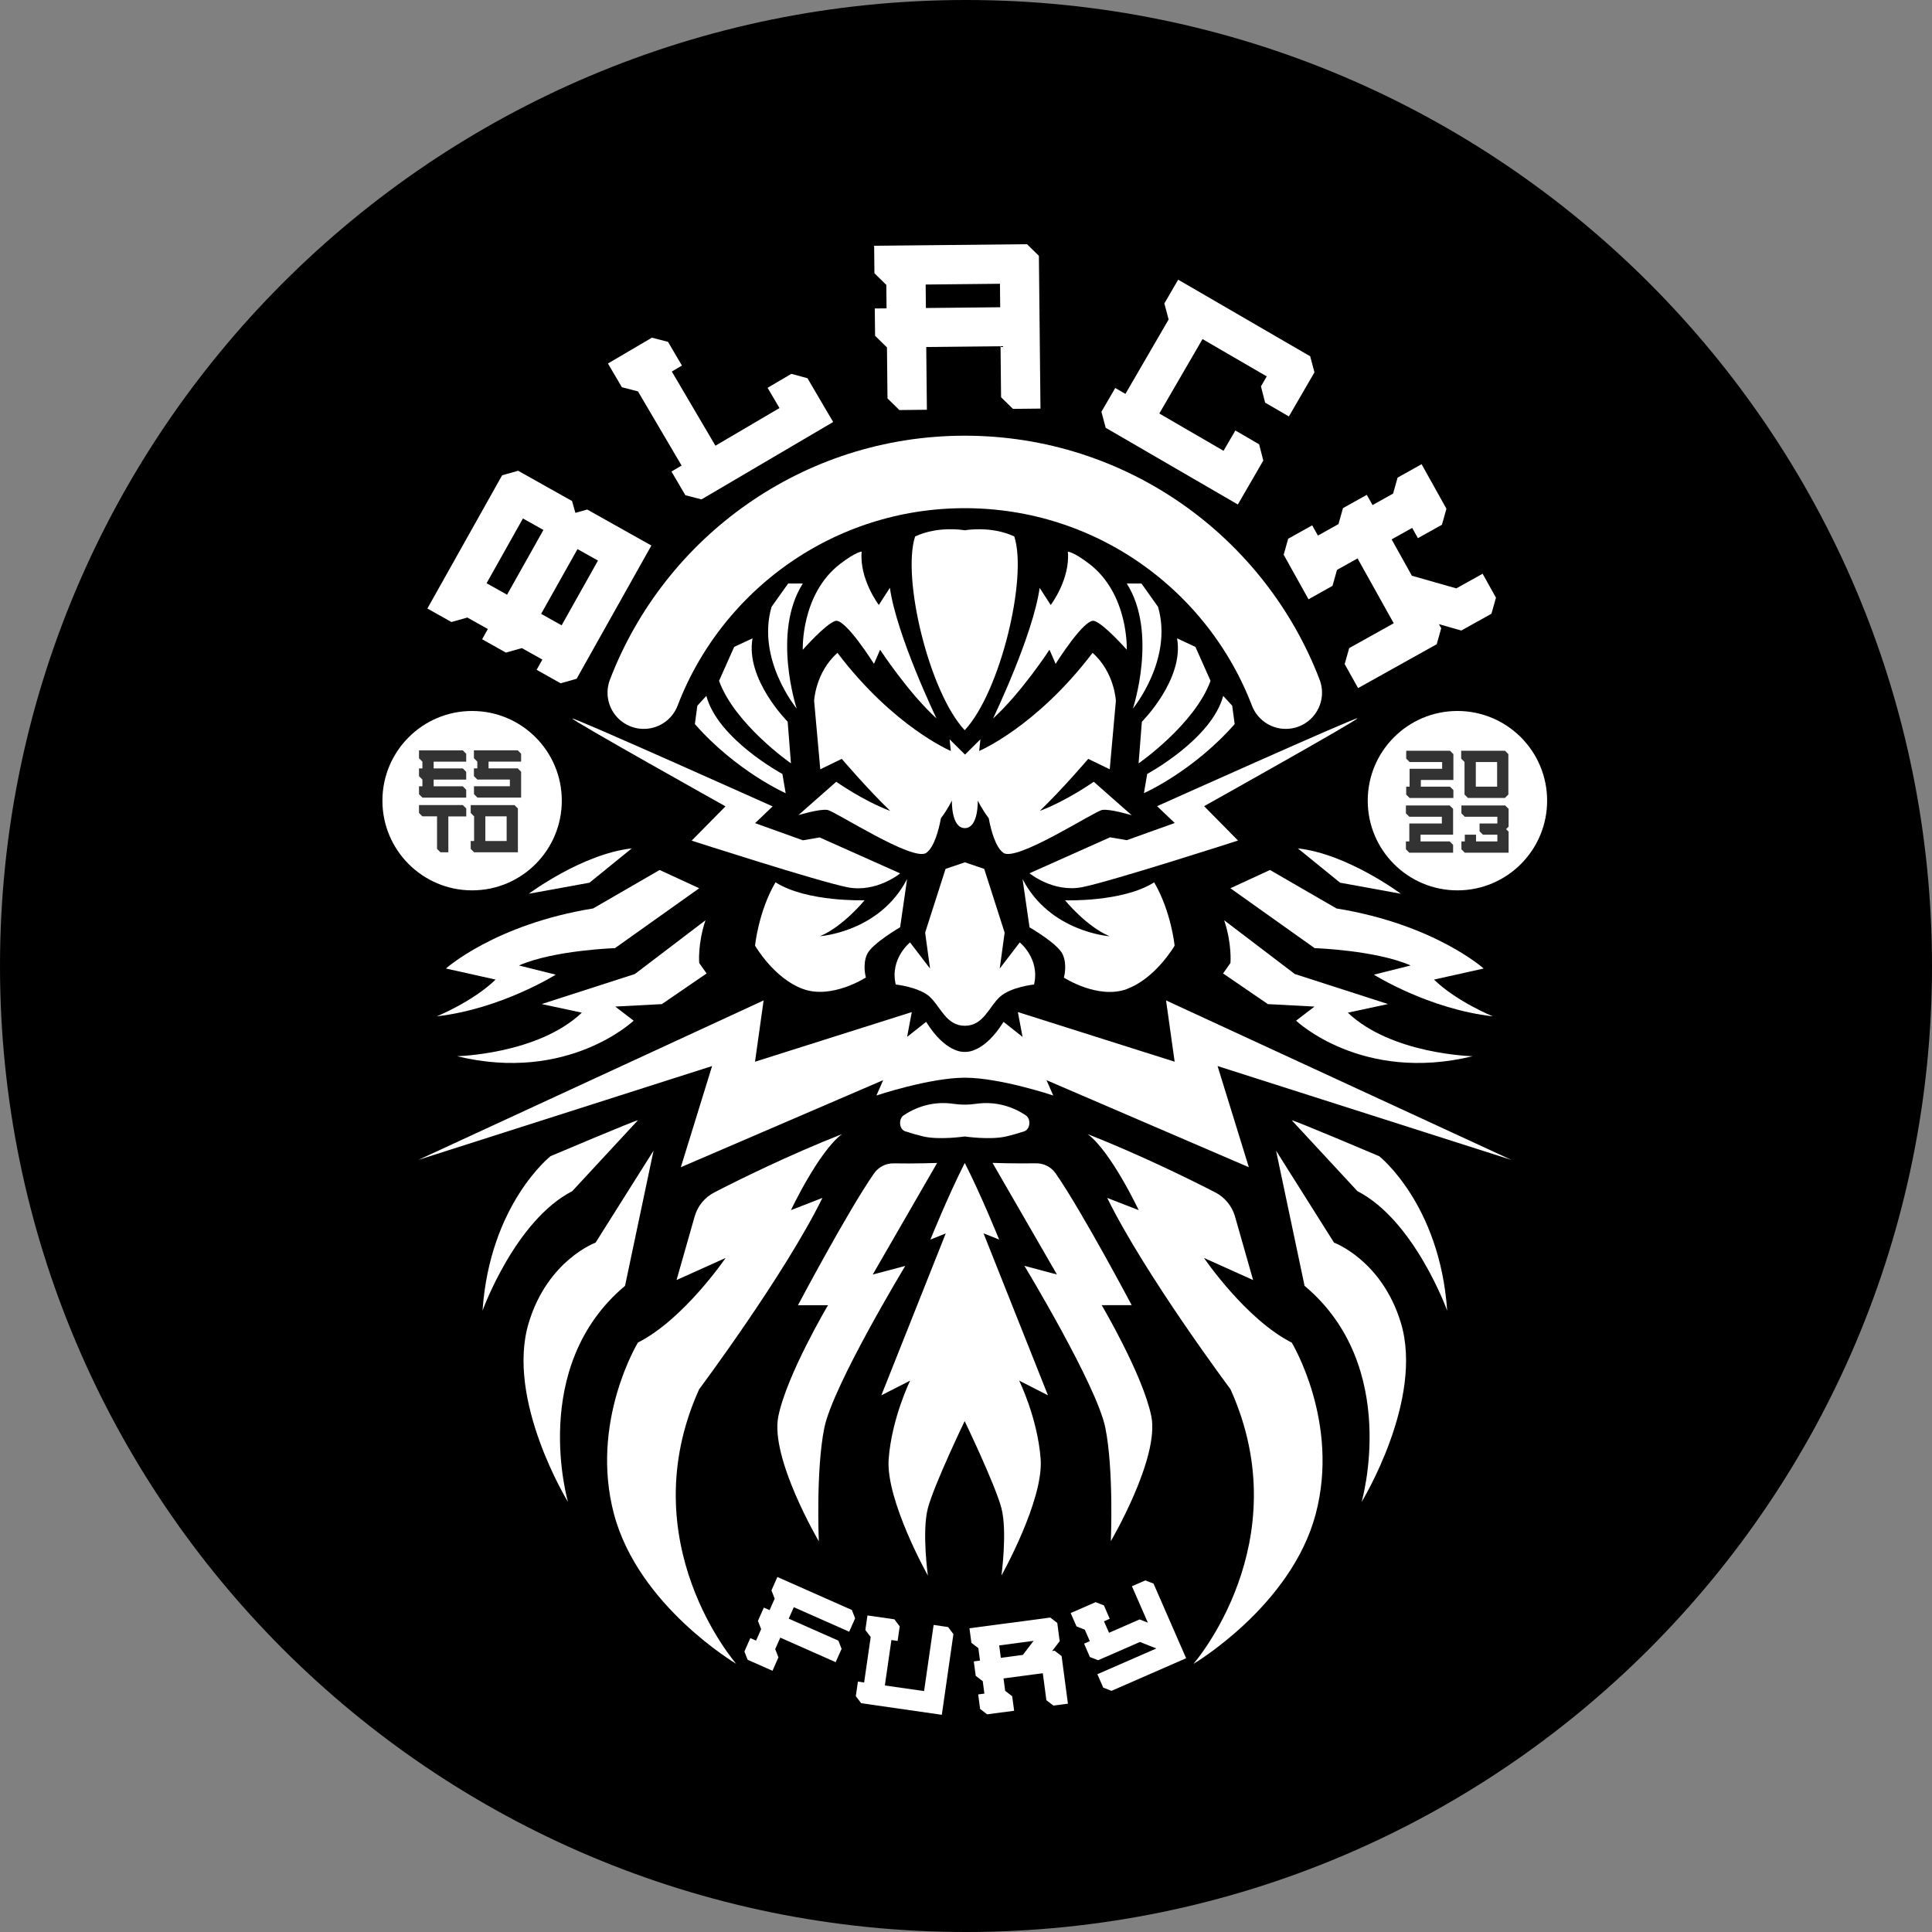 <?xml version="1.0" encoding="UTF-8"?><svg id="a" xmlns="http://www.w3.org/2000/svg" viewBox="0 0 330 330"><rect x="0" y="0" width="330" height="330" fill="#808080" stroke="none"/><path d="m165,0h0c91.13,0,165,73.87,165,165h0c0,91.13-73.87,165-165,165h0C73.87,330,0,256.13,0,165h0C0,73.87,73.87,0,165,0Z"/><g id="b"><g><path d="m77.1,106.24l-4.1-2.3,12.77-22.76,2.73-.77,9.21,5.17.57,2.02,2.02-.57,10.96,6.15-12.77,22.76-2.73.77-4.1-2.3.98-1.75-3.5-1.96-2.73.77-4.06-2.28.98-1.75-3.5-1.96-2.73.77h0Zm12.22-17.68l-6.21,11.06,3.5,1.96,6.21-11.06-3.5-1.96Zm6.61,18.25l6.21-11.06-3.5-1.96-6.21,11.06s3.5,1.96,3.5,1.96Z" style="fill:#fff;"/><path d="m135.15,63.85l2.77.75,4.39,7.48-22.49,13.22-2.75-.71-2.38-4.05,1.73-1.02-7.45-12.67-2.75-.71-2.38-4.05,7.51-4.41,2.75.71,2.38,4.05-1.73,1.02,7.45,12.67,10.94-6.43-2.03-3.46,4.05-2.38h0Z" style="fill:#fff;"/><path d="m149.33,41.98l26.09-.27,2.03,1.99.27,26.09-4.7.05-2.03-1.99-.09-8.71-12.69.13.11,10.72-4.7.05-2.03-1.99-.09-8.71-2.03-1.99-.05-4.66,2.01-.02-.04-4.01-2.03-1.99-.05-4.7h0Zm8.82,10.63l12.69-.13-.04-4.01-12.69.13.04,4.01Z" style="fill:#fff;"/><path d="m223.79,60.86l.73,2.74-4.37,7.53-4.06-2.36-.71-2.78.99-1.7-10.97-6.37-7.38,12.71,10.97,6.37,2.02-3.47,4.06,2.36.71,2.78-4.35,7.5-22.57-13.1-.73-2.74,2.36-4.06,1.74,1.01,7.38-12.71-.73-2.74,2.36-4.06,22.57,13.1h0Z" style="fill:#fff;"/><path d="m255.52,102.1l-.77,2.73-5.15,2.87-3.82-1.09.39.7-.77,2.73-13.43,7.49-2.29-4.1.77-2.73,7.61-4.24-6.18-11.08-3.51,1.96-.77,2.73-4.1,2.29-4.24-7.61.77-2.73,4.1-2.29.98,1.75,3.51-1.96.77-2.73,4.07-2.27.98,1.75,3.51-1.96.77-2.73,4.1-2.29,4.24,7.61-.77,2.73-4.1,2.29-.98-1.75-3.51,1.96,3.46,6.21,7.59,2.16,4.49-2.5,2.29,4.1h0Z" style="fill:#fff;"/></g><g><path d="m145.51,275.01l.55,1.41-1.01,2.29-9.46-4.19-.87,1.96,8.48,3.75.55,1.41-1.01,2.27-9.46-4.19-.87,1.96.55,1.41-1.01,2.29-4.25-1.88-.55-1.41,1.01-2.29.98.43.87-1.96-.55-1.41,1.01-2.27.98.43.87-1.96-.55-1.41,1.01-2.29,12.73,5.64h0Z" style="fill:#fff;"/><path d="m161.94,277.91l.91,1.21-1.98,13.78-13.78-1.98-.91-1.21.36-2.48,1.06.15,1.12-7.76-.91-1.21.36-2.48,4.6.66.91,1.21-.36,2.48-1.06-.15-1.12,7.76,6.7.96,1.63-11.3,2.48.36h0Z" style="fill:#fff;"/><path d="m165.92,280.6l-.33-2.48,13.8-1.83,1.2.92.41,3.12-1.29,1.68.42-.06,1.2.92,1.08,8.13-2.48.33-1.2-.92-.61-4.61-6.71.89.28,2.12,1.2.92.33,2.48-4.61.61-1.2-.92-.33-2.48,1.06-.14-.28-2.12-1.2-.92-.33-2.46,1.06-.14-.28-2.12-1.2-.92h0Zm8.79,2.07l1.84-2.4-5.88.78.28,2.12,3.76-.5h0Z" style="fill:#fff;"/><path d="m195.62,269.94l1.41.55,5.57,12.75-12.75,5.57-1.41-.55-1-2.29,10.07-4.4-2.8-1.11-7.14,3.12-1.41-.55-.99-2.28.98-.43-.86-1.96-1.41-.55-1-2.29,4.26-1.86,1.41.55,1,2.29-.98.43.86,1.96,5.22-2.28,1.41.55-2.72-6.22,2.3-1h0Z" style="fill:#fff;"/></g><path d="m109.96,118.31c8.45-22.05,29.81-37.7,54.83-37.7h0c25.02,0,46.39,15.65,54.83,37.7" style="fill:none; stroke:#fff; stroke-linecap:round; stroke-miterlimit:4.13; stroke-width:12.38px;"/><g><path d="m135.1,130.39l-.56-7.12s-7.26-7.26-6-14.24l-3.14,1.47-2.58,5.79c2.72,7.47,12.29,14.1,12.29,14.1h0Z" style="fill:#fff;"/><path d="m134.2,135.48l-.56-3.28s-11.03-5.93-12.99-13.34l-1.54,1.68-.42,3.14c7.12,8.1,15.5,11.8,15.5,11.8h0Z" style="fill:#fff;"/><path d="m137.13,99.67h-2.51l-2.83,3.98c-2.62,9.01,4.29,17.38,4.29,17.38,0,0-4.29-12.99,1.05-21.36h0Z" style="fill:#fff;"/><path d="m137.13,110.98s3.88-4.4,5.55-4.92c1.68-.52,6.6,7.33,6.6,7.33l1.05-2.41s4.79,7.33,9.63,11.73c0,0-6.81-14.14-7.96-22.31l-1.89,2.93s-3.35-4.4-2.93-9.11c0,0-.94,0-3.67,2.09-6.75,5.19-6.39,14.66-6.39,14.66h0Z" style="fill:#fff;"/><path d="m136.29,139.25s3.7-1.12,5.03-.91c1.33.21,14.66,8.94,16.9,7.33,1.34-.96,2.1-3.8,2.5-5.92,1.12-1.45,1.87-3.01,1.87-3.01,0,0-.15,4.68,2.2,4.71h.02c2.35-.03,2.2-4.71,2.2-4.71,0,0,.75,1.56,1.87,3.01.4,2.12,1.16,4.96,2.5,5.92,2.23,1.61,15.57-7.12,16.9-7.33,1.33-.21,5.03.91,5.03.91l-6.49-5.72s-4.58,3.24-9.22,4.98c3.86-3.71,8.28-8.89,8.28-8.89l3.67,1.78,1.05-11.69s-.21-4.85-3.98-8.2c-9.63,12.67-19.37,16.76-19.37,16.76l.21-1.99-2.63,2.61-2.63-2.61.21,1.99s-9.74-4.08-19.37-16.76c-3.77,3.35-3.98,8.2-3.98,8.2l1.05,11.69,3.67-1.78s4.42,5.18,8.28,8.89c-4.65-1.74-9.22-4.98-9.22-4.98l-6.49,5.72h0Z" style="fill:#fff;"/><path d="m158.79,170.25c1.87,1.68,2.81,4.96,6.01,4.96s4.14-3.28,6.01-4.96c1.87-1.68,5.81-2.09,5.81-2.09,1.05-4.4-2.44-7.19-2.44-7.19l-3.42,4.47.84-6.14-3.49-10.89-3.3-1.12-3.3,1.12-3.49,10.89.84,6.14-3.42-4.47s-3.49,2.79-2.44,7.19c0,0,3.94.42,5.81,2.09h0Z" style="fill:#fff;"/><path d="m123.93,137.72l-5.79,5.87s21.64,6.98,26.6,7.96c4.96.98,9.01-2.37,9.01-2.37l-13.75-6.14-2.86.49-8.17-2.93,3-2.86s-33.93-15.22-34.21-15.01c-.28.21,26.18,15.01,26.18,15.01h0Z" style="fill:#fff;"/><path d="m153.75,158.38l1.19-8.24c-4.68,9.08-14.87,9.77-14.87,9.77,3.98-1.68,7.61-6.14,7.61-6.14,0,0-9.85.35-15.22-3.07-2.93,5.03-3.49,10.82-3.49,10.82,0,0,3.21,5.59,8.17,7.4,4.95,1.82,10.76-1.96,10.76-1.96,0,0-.63-2.16.21-3.98.84-1.82,5.66-4.61,5.66-4.61h0Z" style="fill:#fff;"/><path d="m116.29,199.37l34.56-14.87-1.15,2.62s9.05-3.03,15.1-3.04c6.04,0,15.1,3.04,15.1,3.04l-1.15-2.62,34.56,14.87-5.34-17.28,50.16,16.02-58.96-27.23,1.47,10.47-26.78-8.48.8,4.24-3.25-2.57c-3.28,5.27-6.31,5.16-6.6,5.13h0s0,0-.01,0h-.01c-.3.03-3.32.14-6.6-5.13l-3.25,2.57.8-4.24-26.78,8.48,1.47-10.47-58.96,27.23,50.16-16.02-5.34,17.28h0Z" style="fill:#fff;"/><path d="m94.92,166.48l-6.28-1.57c5.97-2.62,16.4-2.96,16.4-2.96l14.39-10.23-6.76-3.12-11.36,6.57c-16.76,2.72-25.14,10.26-25.14,10.26l8.48,1.89c-3.88,3.77-10.05,6.28-10.05,6.28,11-1.26,20.32-7.12,20.32-7.12h0Z" style="fill:#fff;"/><path d="m120.69,166.27l-1.26-1.78s-.29-3.21,1.07-7.3l-12.06,9.18-15.92,5.13,6.86,1.47c-7.49,7.12-21.31,7.44-21.31,7.44,18.96,4.61,30.16-6.07,30.16-6.07l-3.14-2.41,7.96-.42,7.65-5.24h0Z" style="fill:#fff;"/><path d="m107.91,144.91c-8.48.94-17.59,7.75-17.59,7.75l10.37-1.89,7.23-5.87h0Z" style="fill:#fff;"/><path d="m97.75,203.45l11.21-12.1c-.47,0-14.92,6.13-14.92,6.13,0,0-10.37,8.17-11.62,26.39,0,0,5.55-15.39,15.34-20.42h0Z" style="fill:#fff;"/><path d="m106.76,219.63l4.87-23.09-9.9,15.71s-8.17,2.98-11.41,13.67c-4.01,13.19,6.7,30.63,6.7,30.63,0,0-6.76-23.09,9.74-36.92h0Z" style="fill:#fff;"/><path d="m119.43,237.28s14.56-19.48,21.05-32.67l-5.38,2.09s4.75-10.05,8.73-12.99c-9.14,3.6-17.69,7.83-21.81,9.96-1.65.85-2.87,2.34-3.37,4.12l-3.09,10.85,8.38-3.77s-7.12,10.47-14.98,14.45c0,0-8.27,13.61-4.08,29.32,4.19,15.71,20.87,25.55,20.87,25.55,0,0-18.15-20.74-6.32-46.92h0Z" style="fill:#fff;"/><path d="m154.62,216.23l-5.55,1.47,11-19.06s-4.05.14-7.41.07c-1.34-.03-2.6.62-3.37,1.72-4.52,6.5-12.99,22.51-12.99,22.51h5.13s-7.02,11.83-8.48,18.96c-1.47,7.12,6.91,21.36,6.91,21.36,0,0-.52-12.15.94-19.37s13.82-27.65,13.82-27.65h0Z" style="fill:#fff;"/><path d="m195.04,123.27l-.56,7.12s9.57-6.63,12.29-14.1l-2.58-5.79-3.14-1.47c1.26,6.98-6,14.24-6,14.24h0Z" style="fill:#fff;"/><path d="m195.95,132.2l-.56,3.28s8.38-3.7,15.5-11.8l-.42-3.14-1.54-1.68c-1.96,7.4-12.99,13.34-12.99,13.34h0Z" style="fill:#fff;"/><path d="m193.51,121.03s6.91-8.38,4.29-17.38l-2.83-3.98h-2.51c5.34,8.38,1.05,21.36,1.05,21.36h0Z" style="fill:#fff;"/><path d="m179.26,110.98l1.05,2.41s4.92-7.86,6.6-7.33c1.68.52,5.55,4.92,5.55,4.92,0,0,.36-9.47-6.39-14.66-2.72-2.09-3.67-2.09-3.67-2.09.42,4.71-2.93,9.11-2.93,9.11l-1.89-2.93c-1.15,8.17-7.96,22.31-7.96,22.31,4.85-4.4,9.63-11.73,9.63-11.73h0Z" style="fill:#fff;"/><path d="m164.78,124.73s0,0,.01-.01c0,0,0,0,.01.01v-.03c6.03-6.45,10.75-25.96,8.45-33.07-3.93-1.83-8.21-1.09-8.47-1.05-.25-.05-4.54-.78-8.47,1.05-2.3,7.11,2.42,26.62,8.45,33.07v.03Z" style="fill:#fff;"/><path d="m200.63,140.58l-8.17,2.93-2.86-.49-13.75,6.14s4.05,3.35,9.01,2.37,26.6-7.96,26.6-7.96l-5.79-5.87s26.46-14.8,26.18-15.01c-.28-.21-34.21,15.01-34.21,15.01l3,2.86h0Z" style="fill:#fff;"/><path d="m192.46,168.93c4.95-1.82,8.17-7.4,8.17-7.4,0,0-.56-5.79-3.49-10.82-5.38,3.42-15.22,3.07-15.22,3.07,0,0,3.63,4.47,7.61,6.14,0,0-10.19-.7-14.87-9.77l1.19,8.24s4.82,2.79,5.66,4.61c.84,1.82.21,3.98.21,3.98,0,0,5.8,3.77,10.76,1.96h0Z" style="fill:#fff;"/><path d="m228.28,155.17l-11.36-6.57-6.76,3.12,14.39,10.23s10.43.34,16.4,2.96l-6.28,1.57s9.32,5.87,20.32,7.12c0,0-6.18-2.51-10.05-6.28l8.48-1.89s-8.38-7.54-25.14-10.26h0Z" style="fill:#fff;"/><path d="m251.53,180.41s-13.82-.31-21.31-7.44l6.86-1.47-15.92-5.13-12.06-9.18c1.36,4.08,1.07,7.3,1.07,7.3l-1.26,1.78,7.65,5.24,7.96.42-3.14,2.41s11.21,10.68,30.16,6.07h0Z" style="fill:#fff;"/><path d="m228.9,150.77l10.37,1.89s-9.11-6.81-17.59-7.75l7.23,5.87h0Z" style="fill:#fff;"/><path d="m235.56,197.48s-14.45-6.13-14.92-6.13l11.21,12.1c9.79,5.03,15.34,20.42,15.34,20.42-1.26-18.22-11.62-26.39-11.62-26.39h0Z" style="fill:#fff;"/><path d="m227.86,212.25l-9.9-15.71,4.87,23.09c16.49,13.82,9.74,36.92,9.74,36.92,0,0,10.71-17.45,6.7-30.63-3.25-10.68-11.41-13.67-11.41-13.67h0Z" style="fill:#fff;"/><path d="m205.66,214.87l8.38,3.77-3.09-10.85c-.51-1.78-1.73-3.27-3.37-4.12-4.13-2.12-12.68-6.36-21.81-9.96,3.98,2.93,8.73,12.99,8.73,12.99l-5.38-2.09c6.49,13.2,21.05,32.67,21.05,32.67,11.83,26.18-6.32,46.92-6.32,46.92,0,0,16.69-9.85,20.87-25.55,4.19-15.71-4.08-29.32-4.08-29.32-7.86-3.98-14.98-14.45-14.98-14.45h0Z" style="fill:#fff;"/><path d="m164.79,188.68c-.7,0-1.39-.06-2.02-.15-2.86-.4-5.75.23-8.3,1.9-.03.02-.07.04-.1.06-.95.63-.79,2.42.25,2.75.95.31,2.05.63,3.11.88,2.73.63,7.05,0,7.05,0,0,0,4.32.63,7.05,0,1.06-.24,2.16-.57,3.11-.88,1.04-.34,1.21-2.12.25-2.75-.03-.02-.06-.04-.1-.06-2.55-1.67-5.44-2.3-8.3-1.9-.64.09-1.32.15-2.02.15h0Z" style="fill:#fff;"/><path d="m188.17,222.93h5.13s-8.47-16.01-12.99-22.51c-.76-1.1-2.03-1.74-3.37-1.72-3.36.07-7.41-.07-7.41-.07l11,19.06-5.55-1.47s12.36,20.42,13.82,27.65.94,19.37.94,19.37c0,0,8.38-14.24,6.91-21.36-1.47-7.12-8.48-18.96-8.48-18.96h0Z" style="fill:#fff;"/><path d="m168.04,210.68l2.62,1.05s-3.04-7.54-5.87-13.09c-2.83,5.55-5.87,13.09-5.87,13.09l2.62-1.05-11,27.65,4.92-2.51s-3.14,6.39-3.67,13.4c-.52,7.02,6.7,19.9,6.7,19.9,0,0-1.05-7.54,0-11.52s6.28-14.87,6.28-14.87c0,0,5.24,10.89,6.28,14.87s0,11.52,0,11.52c0,0,7.23-12.88,6.7-19.9-.52-7.02-3.67-13.4-3.67-13.4l4.92,2.51-11-27.65h0Z" style="fill:#fff;"/></g><g><circle cx="80.64" cy="136.76" r="15.32" style="fill:#fff;"/><g><path d="m79.05,128.17l.58.58v1.35h-5.56v1.15h4.98l.58.58v1.33h-5.56v1.15h4.98l.58.58v1.35h-7.48l-.58-.58v-1.35h.58v-1.15l-.58-.58v-1.33h.58v-1.15l-.58-.58v-1.35h7.48Z" style="fill:#333;"/><path d="m89.02,136.23h-7.48l-.58-.58v-1.35h6.13v-1.15h-5.56l-.58-.58v-1.33h.58v-1.15l-.58-.58v-1.35h7.48l.58.58v1.35h-5.56v1.15h4.98l.58.58v4.41h0Z" style="fill:#333;"/><path d="m79.06,137.52l.58.58v1.35h-3.06v6.13h-1.35l-.58-.58v-5.56h-2.5l-.58-.58v-1.35h7.48Z" style="fill:#333;"/><path d="m80.4,137.52h7.48l.58.58v7.48h-7.48l-.58-.58v-1.35h.58v-4.21l-.58-.58v-1.35h0Zm2.5,6.13h3.64v-4.21h-3.64v4.21Z" style="fill:#333;"/></g></g><g><circle cx="248.94" cy="136.76" r="15.32" style="fill:#fff;"/><g><path d="m248.25,133.22h-5.56v1.15h4.98l.58.58v1.35h-7.48l-.58-.58v-1.35h.58v-3.06h5.56v-1.15h-5.56l-.58-.58v-1.35h7.48l.58.58v4.41Z" style="fill:#333;"/><path d="m249.58,129.58v-1.35h7.48l.58.58v6.9l-.58.58h-6.33l-.58-.58v-5.56l-.58-.58h0Zm2.5,4.79h3.64v-4.21h-3.64v4.21Z" style="fill:#333;"/><path d="m248.2,142.57h-5.56v1.15h4.98l.58.58v1.35h-7.48l-.58-.58v-1.35h.58v-3.06h5.56v-1.15h-5.56l-.58-.58v-1.35h7.48l.58.58v4.41Z" style="fill:#333;"/><path d="m257.1,137.58l.58.58v3.03c-.13.13-.43.43-.43.43l.43.43v3.6h-7.48l-.58-.58v-1.35h.58v-1.15h1.92v1.15h3.64v-1.15h-2.46l-.58-.58v-1.33h3.04v-1.15h-5.56l-.58-.58v-1.35h7.48Z" style="fill:#333;"/></g></g></g></svg>